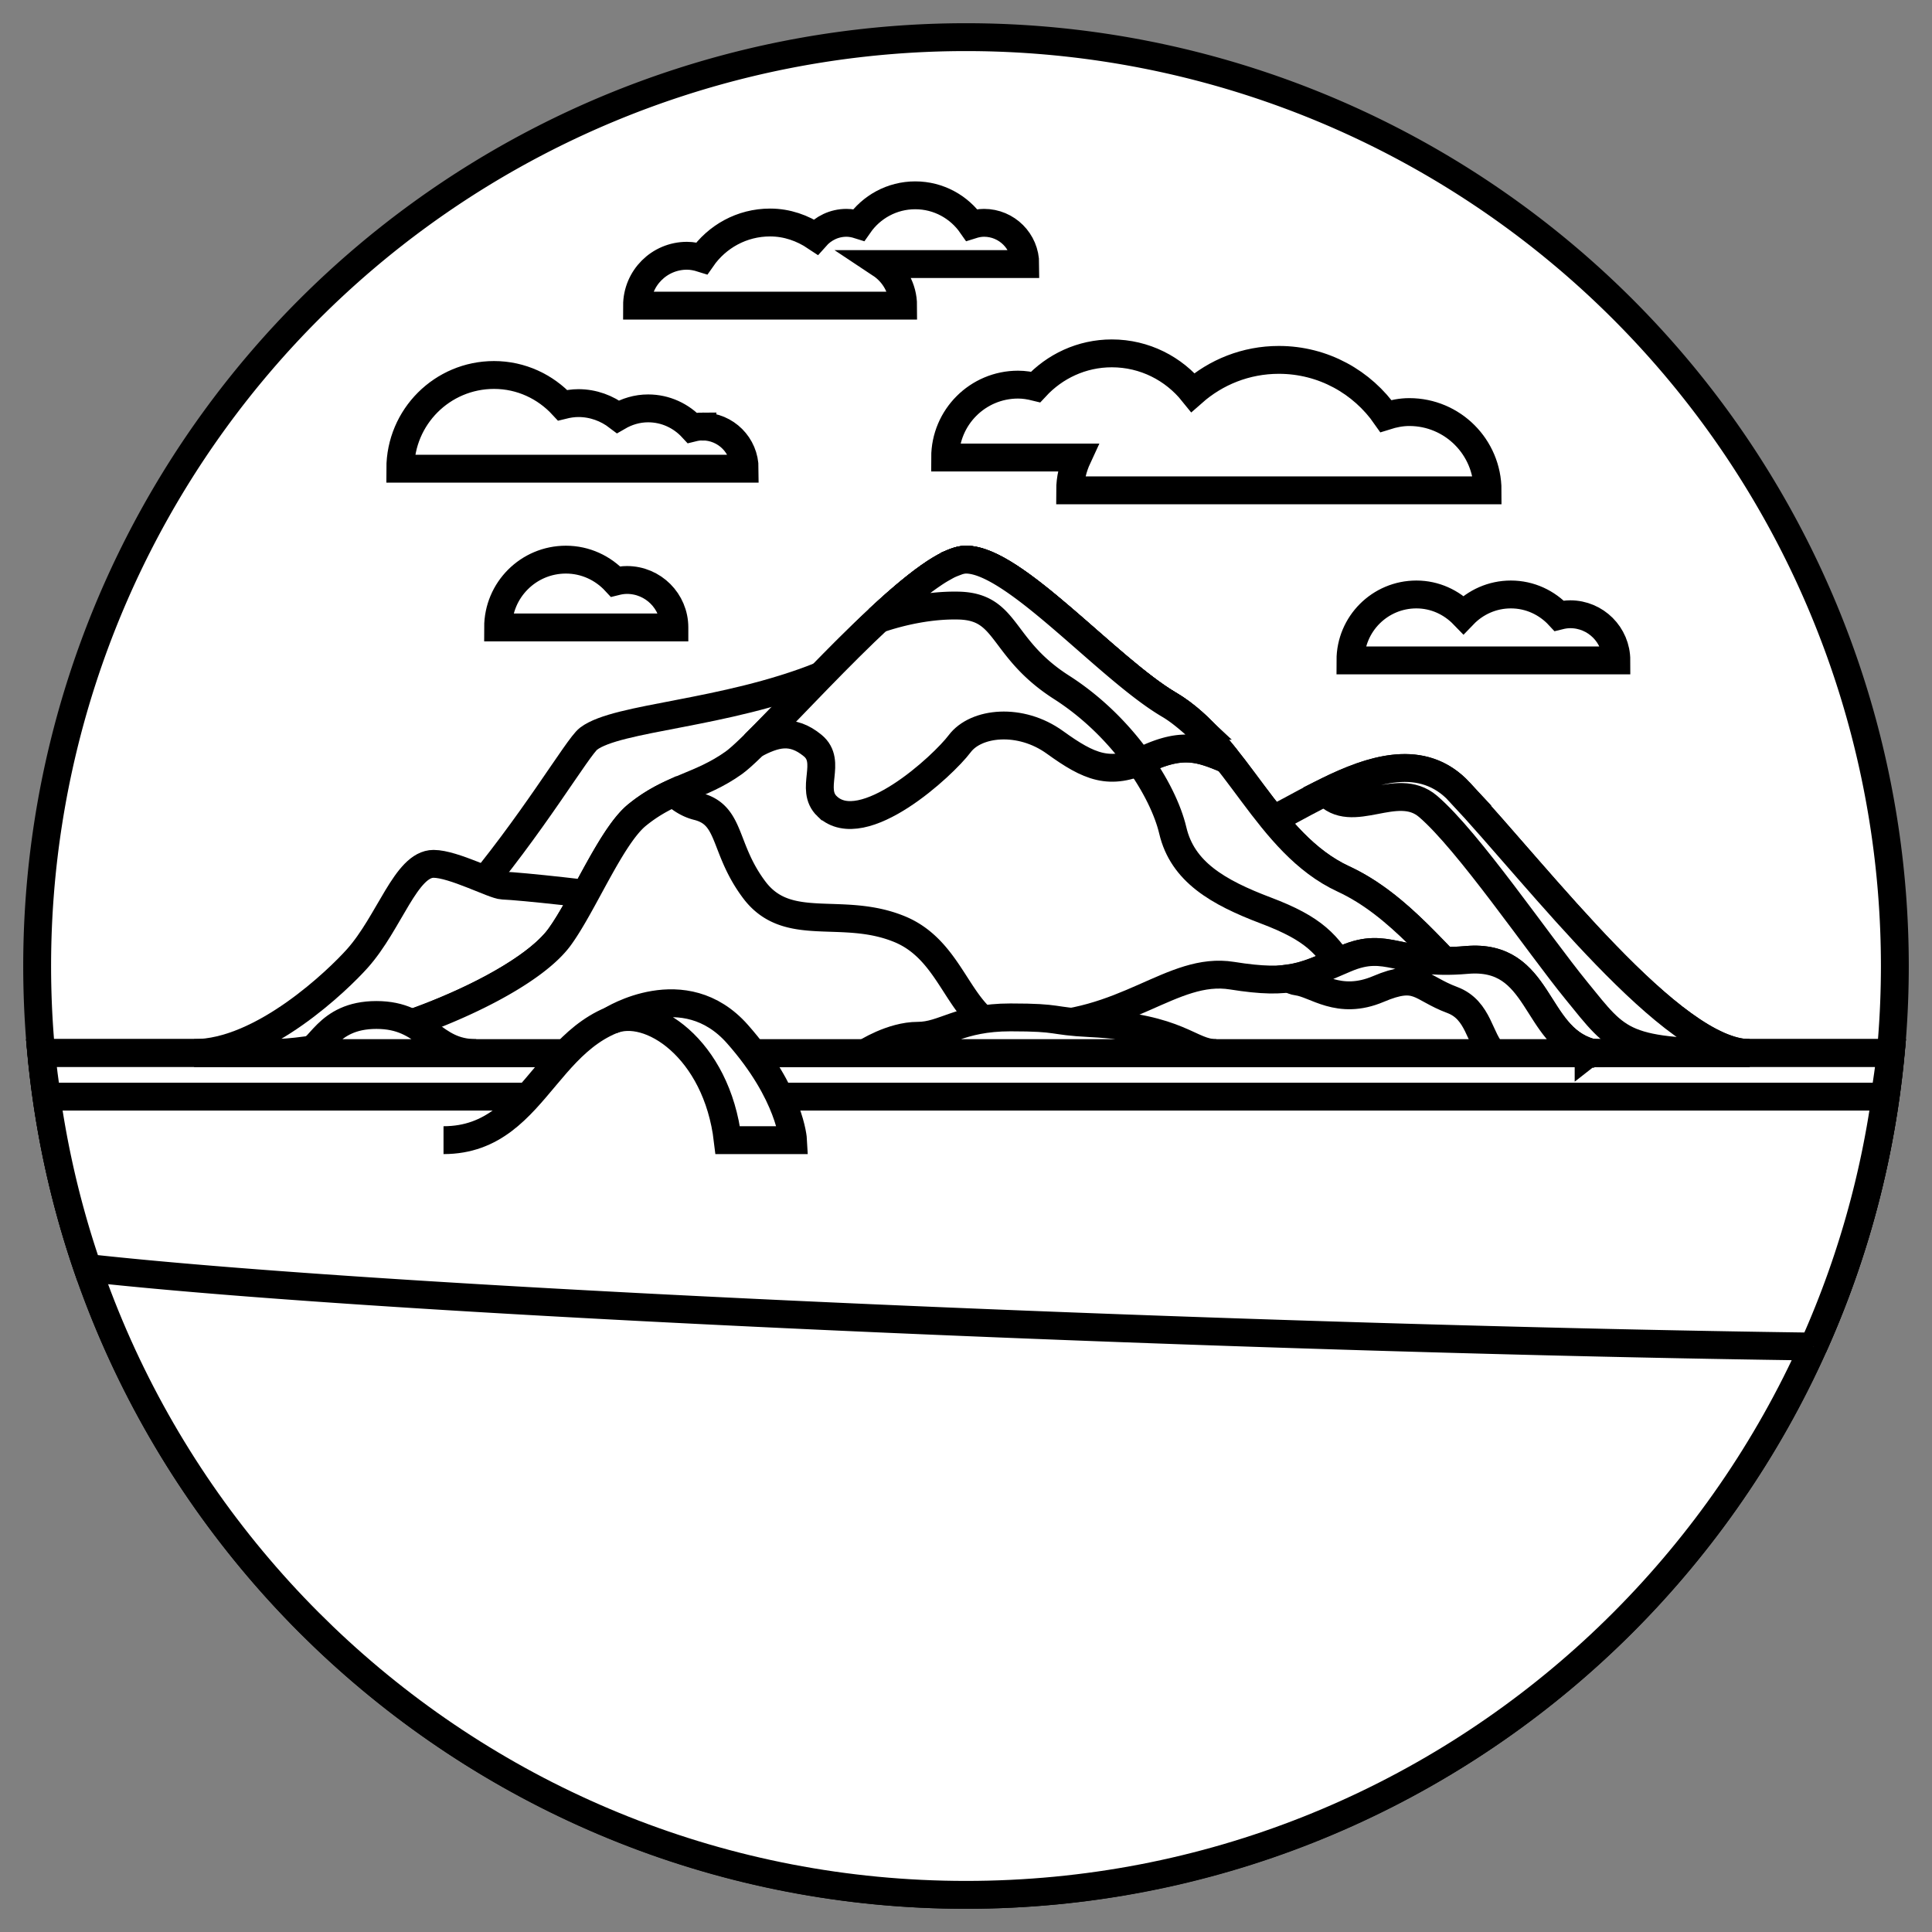 <!DOCTYPE svg PUBLIC "-//W3C//DTD SVG 1.1//EN" "http://www.w3.org/Graphics/SVG/1.1/DTD/svg11.dtd">

<!-- Uploaded to: SVG Repo, www.svgrepo.com, Transformed by: SVG Repo Mixer Tools -->
<svg width="203px" height="203px" viewBox="-20.48 -20.48 1064.96 1064.96" class="icon" version="1.1" xmlns="http://www.w3.org/2000/svg" fill="#000000" stroke="#000000" stroke-width="15.36">

<rect x="-20.48" y="-20.48" width="1064.96" height="1064.96" fill="#808080" stroke="none"/>

<g id="SVGRepo_bgCarrier" stroke-width="0"/>

<g id="SVGRepo_tracerCarrier" stroke-linecap="round" stroke-linejoin="round" stroke="#CCCCCC" stroke-width="6.144"/>

<g id="SVGRepo_iconCarrier">

<path d="M512 512m-512 0a512 512 0 1 0 1024 0 512 512 0 1 0-1024 0Z" fill="#FFF"/>

<path d="M2.312 560C26.524 820.25 245.426 1024 512 1024s485.476-203.75 509.688-464H2.312z" fill="#FFF"/>

<path d="M979.09 721.766A508.962 508.962 0 0 0 1021.688 560H2.312a509.546 509.546 0 0 0 25.48 118.472c181.78 20.098 660.592 39.49 951.298 43.294z" fill="#FFF"/>

<path d="M5.276 584H1018.44c1.126-7.988 2.494-15.898 3.248-24H2.312c0.752 8.072 1.842 16.042 2.964 24z" fill="#FFF"/>

<path d="M432 352c-53.334 21.334-112 22.666-128 34.666C291.908 395.736 203.644 560 103.644 560h338.398L432 352z" fill="#FFF"/>

<path d="M330.666 476c-21.354-3.39-63.928-7.972-74-8.334-4.894-0.176-27.166-11.974-38.166-11.974-15.202 0-24.276 32.308-42 52.158-10.302 11.536-52 52.15-90 52.15h126.5l117.666-84z" fill="#FFF"/>

<path d="M944 560c-42.666 0-115.384-96.198-160-144-37.334-40-100.05 24-128.05 24v120H944z" fill="#FFF"/>

<path d="M366.718 214.602c-1.94 0-3.796 0.306-5.598 0.754-6.076-6.56-14.688-10.732-24.334-10.732-6.084 0-11.71 1.754-16.616 4.604-6.082-4.644-13.592-7.51-21.836-7.51-3.014 0-5.896 0.478-8.696 1.172-9.436-10.19-22.816-16.67-37.8-16.67-28.532 0-51.662 23.13-51.662 51.662H390c0-12.858-10.424-23.28-23.282-23.28z" fill="#FFFFFF"/>

<path d="M351.256 325.376c0-14.45-11.714-26.162-26.162-26.162-2.18 0-4.266 0.344-6.292 0.848-6.826-7.372-16.506-12.06-27.346-12.06-20.642 0-37.376 16.734-37.376 37.376h97.176zM845.054 318.106c-2.12 0-4.148 0.336-6.118 0.824-6.638-7.17-16.052-11.728-26.594-11.728-10.278 0-19.518 4.304-26.128 11.164-6.602-6.812-15.722-11.164-25.958-11.164-20.074 0-36.346 16.274-36.346 36.346h146.588c-0.002-14.05-11.392-25.442-25.444-25.442z" fill="#FFFFFF"/>

<path d="M799.5 249.8c0-23.826-19.316-43.142-43.142-43.142-4.526 0-8.804 0.89-12.904 2.184-12.988-18.67-34.532-30.946-59-30.946-18.174 0-34.718 6.794-47.358 17.928-10.524-13.092-26.614-21.52-44.72-21.52-16.656 0-31.526 7.202-42.016 18.53-3.112-0.772-6.314-1.302-9.666-1.302-22.2 0-40.196 17.998-40.196 40.196h72.992c-2.556 5.514-4.084 11.594-4.084 18.072H799.5z" fill="#FFFFFF"/>

<path d="M465 125.084h79.668c0-12.56-10.182-22.742-22.742-22.742-2.386 0-4.642 0.47-6.802 1.152-6.846-9.842-18.204-16.312-31.1-16.312s-24.254 6.47-31.1 16.312c-2.162-0.682-4.416-1.152-6.802-1.152-6.786 0-12.808 3.032-16.974 7.744-7.25-4.842-15.768-7.918-25.144-7.918-15.596 0-29.33 7.824-37.608 19.726-2.614-0.824-5.34-1.392-8.226-1.392-15.188 0-27.5 12.312-27.5 27.5h146.666c-0.002-9.58-4.91-17.996-12.336-22.918z" fill="#FFFFFF"/>

<path d="M128 560c50 0 138.666-34.666 160-64 13.152-18.084 28.36-55.53 42.666-67.208 18.658-15.228 34.666-15.46 53.334-28.792s101.334-112 128-112c26.666 0 78 60 112 80 37.134 21.844 53.746 76.418 96 96 54.666 25.334 77.334 96 144 96" fill="#FFF"/>

<path d="M507.942 560A2479.98 2479.98 0 0 0 538 549.5c-30.422-4.68-30.916-44.854-62.716-57.854s-61.55 2.956-80.018-21.646C378 447 382.85 428.706 364 424c-5.04-1.258-9.356-4.03-13.14-7.512-6.544 2.978-13.182 6.582-20.194 12.304C316.36 440.468 301.152 477.916 288 496c-13.744 18.896-55.426 39.956-96.716 52.584A939.792 939.792 0 0 0 182.856 560h325.086z" fill="#FFF"/>

<path d="M720 464c-42.254-19.582-58.868-74.158-96-96-34-20-85.334-80-112-80-10.154 0-28.434 14.33-48.202 32.782 12.772-4.37 28.832-7.824 44.202-7.448 27.334 0.666 22.666 23.334 56.666 45.064s56 56.27 61.334 78.936 24.666 34 51.334 44.09c26.666 10.09 34 18.576 44 35.242 0 0 38.12 7.092 75.87 14.054C772.406 508.21 751.504 478.6 720 464z" fill="#FFF"/>

<path d="M400 608s-32.666-70.666-59.334-70.666c-60 0-62 70.666-116.666 70.666M855.202 560l0.62-0.486c-31.104-9.058-26.646-54.458-67.822-50.848-38 3.334-43.334-10.666-66.666-0.816-22.88 9.66-29.334 14.816-62.666 9.482-33.332-5.334-58.598 28.334-113.932 27.666-17.162-0.206-9.958-3.666-21.236 15h331.702zM435.476 424c19.63 18.692 64.024-22.5 73.024-34.5s33.5-14.5 52.5-0.788 30.184 18.472 50 9.288c20.5-9.5 29.968-6.064 44.756 0.13-9.474-11.954-19.458-22.896-31.756-30.13-34-20-85.334-80-112-80-22.96 0-87.34 73.026-116.734 101.87 11.234-5.87 20.626-8.912 32.234 0.63 10.984 9.028-2 24 7.976 33.5z" fill="#FFF"/>

<path d="M505.65 289.49c-1.106 0.416-2.22 0.848-3.424 1.44-0.82 0.406-1.696 0.914-2.558 1.394-1.088 0.606-2.182 1.228-3.332 1.95-1.016 0.64-2.064 1.342-3.124 2.066-1.072 0.732-2.158 1.49-3.272 2.3a164.938 164.938 0 0 0-6.696 5.142c-1.442 1.16-2.888 2.328-4.376 3.58-0.756 0.634-1.528 1.308-2.294 1.966-1.778 1.526-3.56 3.06-5.384 4.692l-0.416 0.378a477.356 477.356 0 0 0-6.976 6.382c12.772-4.37 28.832-7.824 44.202-7.448 27.334 0.666 22.666 23.334 56.666 45.064 17.77 11.358 32.162 26.208 42.71 41.042 1.206-0.476 2.352-0.848 3.622-1.438 20.5-9.5 29.968-6.064 44.756 0.13a215.844 215.844 0 0 0-9.936-11.624c-2.214-2.402-4.468-4.742-6.812-6.926a103.03 103.03 0 0 0-3.584-3.186c-3.632-3.084-7.362-6.006-11.424-8.396-34-20-85.334-80-112-80-1.358 0-2.884 0.296-4.516 0.784-0.574 0.174-1.224 0.48-1.832 0.708z" fill="#FFF"/>

<path d="M242 560c-25 0-27-21-55-21S156 560 147 560H242zM650 560c-15 0-19.5-14-69.5-16.5-22.472-1.124-15.698-3.172-44.008-3.172-28.31 0-36.616 10.138-51.054 10.138-14.438 0-28.968 9.534-28.968 9.534H650z" fill="#FFF"/>

<path d="M784 416c-20.318-21.77-48.14-12.7-73.808 0.058 14.474 16.61 39.168-6.868 56.474 7.942 22.22 19.014 60.43 75.334 81.728 101.486C872.238 554.766 873.334 560 944 560c-42.666 0-115.384-96.198-160-144z" fill="#FFF"/>

<path d="M416.666 608h-36c-6-50.666-43.36-75.158-64.332-65.996 0 0 40.332-25.67 69.666 7.496S416.666 608 416.666 608zM855.822 559.514c-31.104-9.058-26.646-54.458-67.822-50.848-38 3.334-43.334-10.666-66.666-0.814-13.162 5.556-20.978 9.534-31.512 10.97 1.684 0.884 3.332 1.572 4.846 1.758 10.032 1.236 22.666 13.418 44.666 4.084 22-9.334 22.666-0.666 40.666 6.054 14.94 5.578 14.846 21.93 22.728 29.28h52.474l0.62-0.484z" fill="#FFF"/>

</g>

</svg>